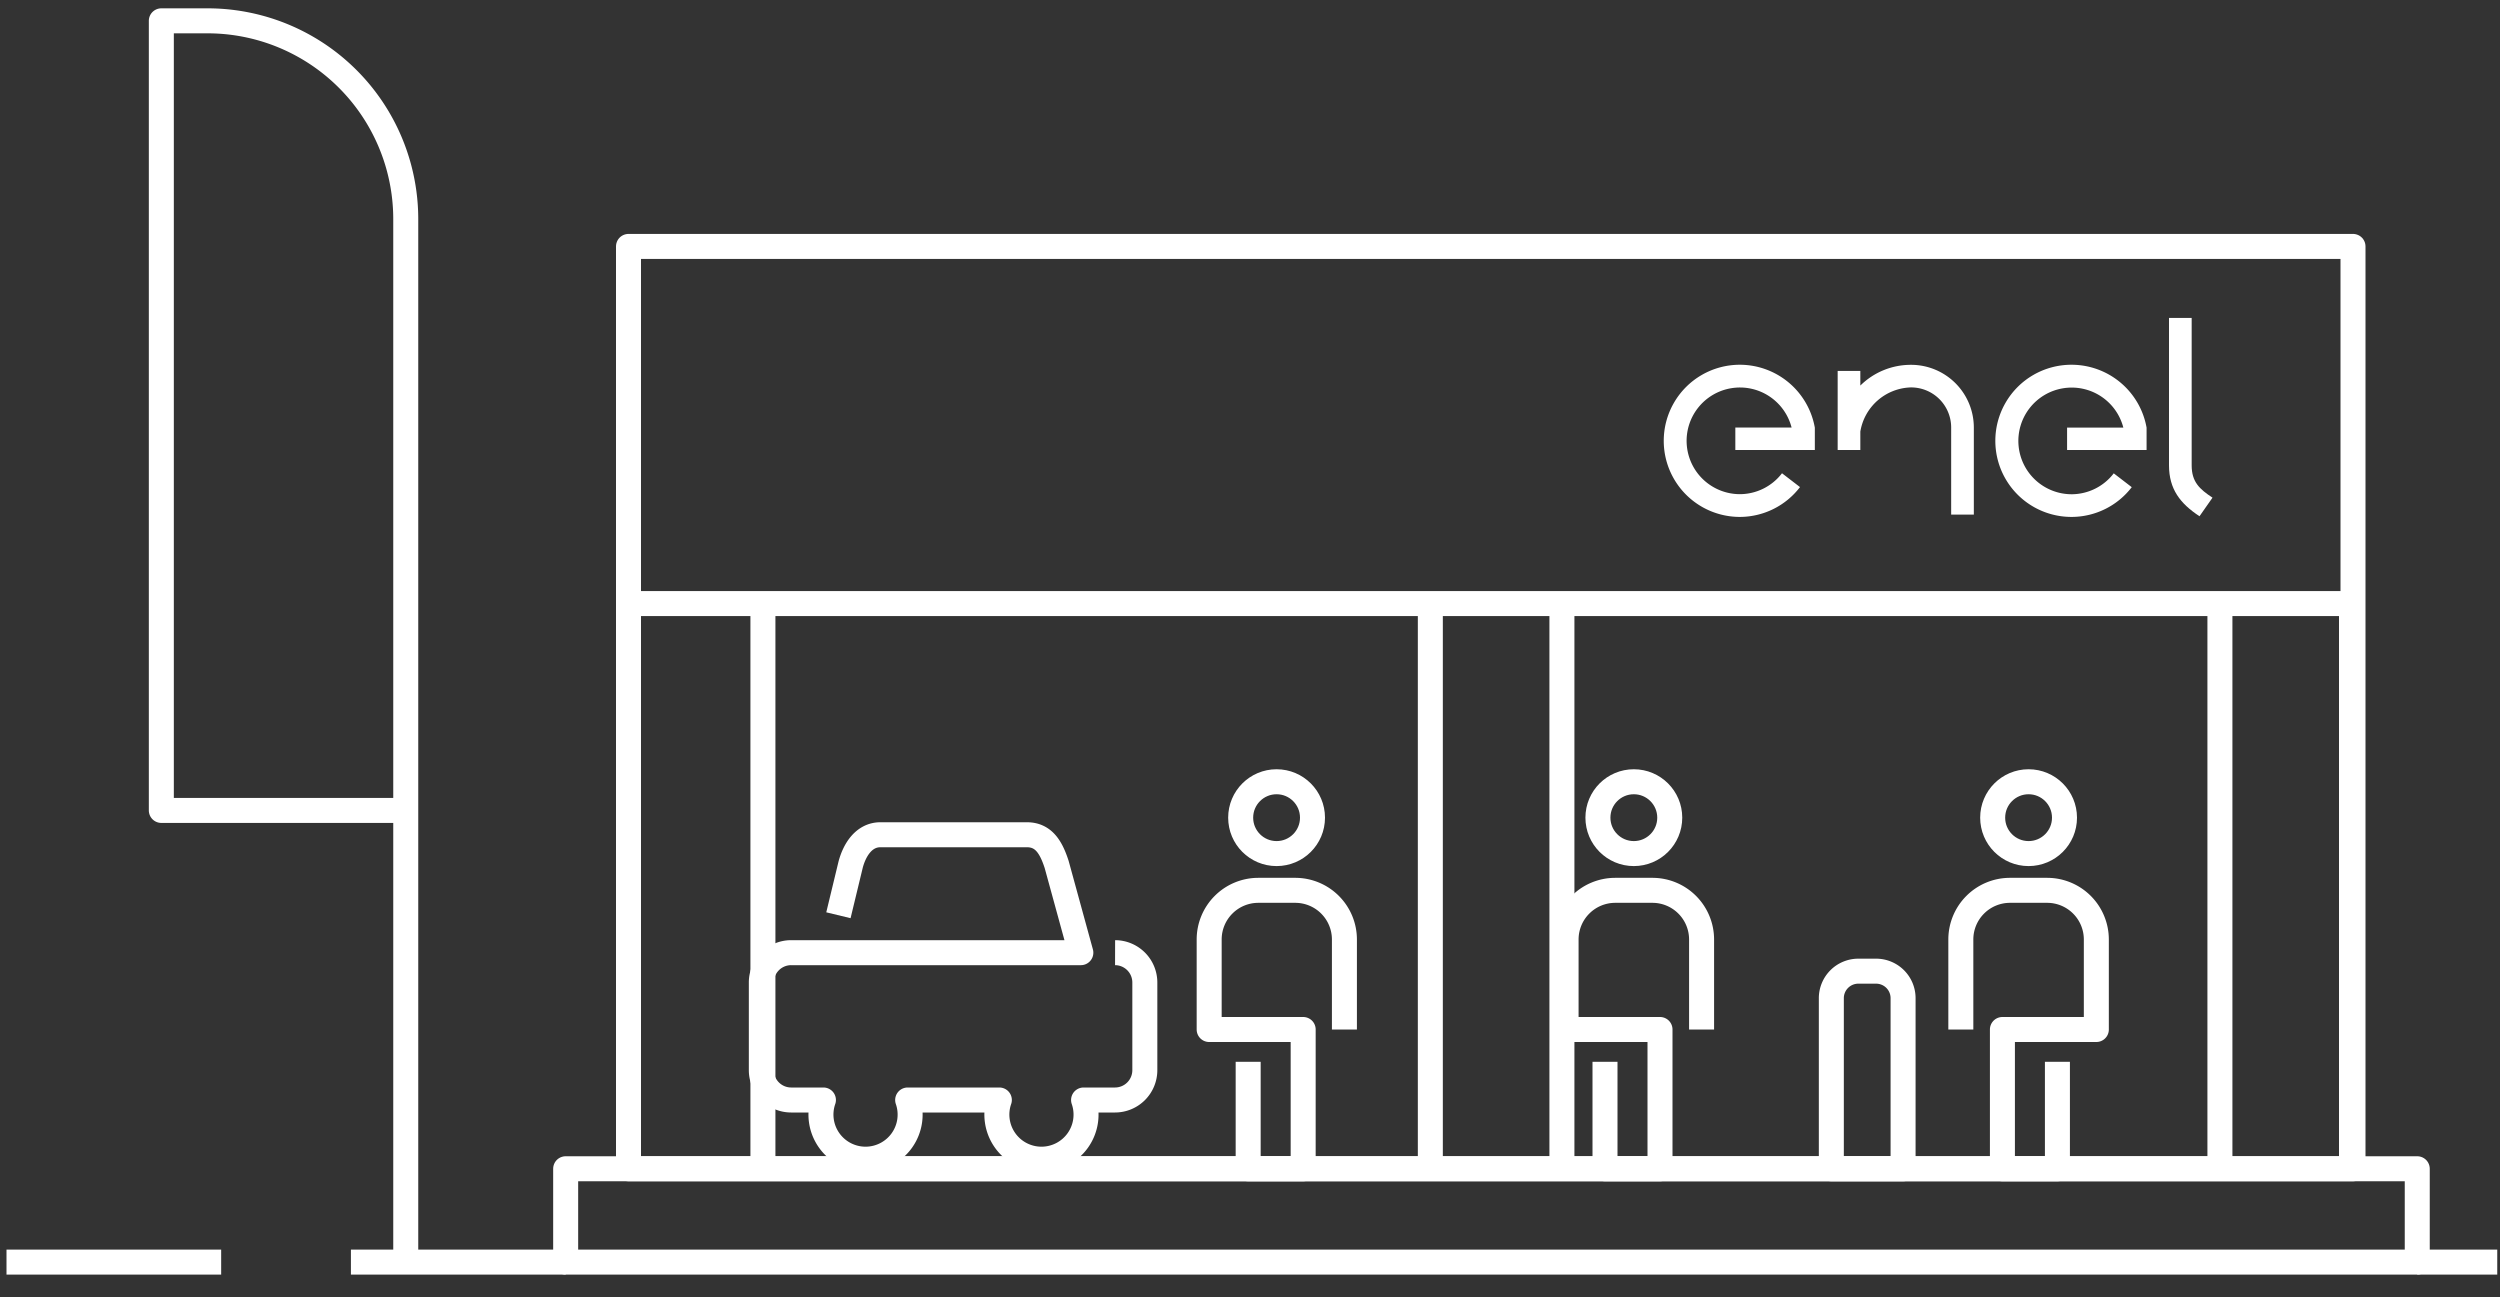 <svg id="Layer_1" data-name="Layer 1" xmlns="http://www.w3.org/2000/svg" viewBox="0 0 300 155.67">
  <rect x="0" y="0" width="300" height="155.67" fill="#333333" stroke="none"/>
  <title>illustration_enel_stand</title>
  <g>
    <path d="M48.69,150.83V26.29A23.79,23.79,0,0,0,24.9,2.5H19.36V97.25H48.13" style="fill: none;stroke: #fff;stroke-linejoin: round;stroke-width: 3px"/>
    <path d="M100.61,109.83l1.47-6.09c.48-1.79,1.61-3.57,3.57-3.57h17.58c2,0,2.9,1.5,3.57,3.57l2.9,10.58H94.93a3.58,3.58,0,0,0-3.57,3.57v10.55A3.58,3.58,0,0,0,94.93,132h3.88a5.35,5.35,0,1,0,10.11,0h11a5.35,5.35,0,1,0,10.11,0h3.78a3.58,3.58,0,0,0,3.57-3.57V117.89a3.58,3.58,0,0,0-3.57-3.57" style="fill: none;stroke: #fff;stroke-linejoin: round;stroke-width: 3px"/>
    <g>
      <rect x="75.42" y="29.57" width="206.94" height="110.68" style="fill: none;stroke: #fff;stroke-linejoin: round;stroke-width: 3px"/>
      <line x1="75.2" y1="72.43" x2="282.75" y2="72.43" style="fill: none;stroke: #fff;stroke-linejoin: round;stroke-width: 3px"/>
      <g>
        <line x1="187.43" y1="73" x2="187.43" y2="140.68" style="fill: none;stroke: #fff;stroke-linejoin: round;stroke-width: 3px"/>
        <line x1="171.64" y1="73" x2="171.64" y2="140.68" style="fill: none;stroke: #fff;stroke-linejoin: round;stroke-width: 3px"/>
      </g>
      <g>
        <line x1="282.18" y1="73" x2="282.18" y2="140.68" style="fill: none;stroke: #fff;stroke-linejoin: round;stroke-width: 3px"/>
        <line x1="266.39" y1="73" x2="266.39" y2="140.68" style="fill: none;stroke: #fff;stroke-linejoin: round;stroke-width: 3px"/>
      </g>
      <line x1="91.55" y1="73" x2="91.55" y2="140.68" style="fill: none;stroke: #fff;stroke-linejoin: round;stroke-width: 3px"/>
      <rect x="67.88" y="140.25" width="222.19" height="11.2" style="fill: none;stroke: #fff;stroke-linejoin: round;stroke-width: 3px"/>
    </g>
    <g>
      <circle cx="243.43" cy="98.12" r="4.31" style="fill: none;stroke: #fff;stroke-linejoin: round;stroke-width: 3px"/>
      <path d="M235.3,123.54v-10.8a5.9,5.9,0,0,1,5.9-5.9h4.46a5.9,5.9,0,0,1,5.9,5.9v10.8H240.29v16.71h6.6V127.42" style="fill: none;stroke: #fff;stroke-linejoin: round;stroke-width: 3px"/>
    </g>
    <g>
      <circle cx="196.06" cy="98.12" r="4.31" style="fill: none;stroke: #fff;stroke-linejoin: round;stroke-width: 3px"/>
      <path d="M204.19,123.54v-10.8a5.9,5.9,0,0,0-5.9-5.9h-4.46a5.9,5.9,0,0,0-5.9,5.9v10.8H199.2v16.71h-6.6V127.42" style="fill: none;stroke: #fff;stroke-linejoin: round;stroke-width: 3px"/>
    </g>
    <g>
      <circle cx="153.19" cy="98.12" r="4.31" style="fill: none;stroke: #fff;stroke-linejoin: round;stroke-width: 3px"/>
      <path d="M161.33,123.54v-10.8a5.9,5.9,0,0,0-5.9-5.9H151a5.9,5.9,0,0,0-5.9,5.9v10.8h11.28v16.71h-6.6V127.42" style="fill: none;stroke: #fff;stroke-linejoin: round;stroke-width: 3px"/>
    </g>
    <path d="M223,116.54h2.13a3.24,3.24,0,0,1,3.24,3.24v20.47a0,0,0,0,1,0,0h-8.61a0,0,0,0,1,0,0V119.78A3.24,3.24,0,0,1,223,116.54Z" style="fill: none;stroke: #fff;stroke-linejoin: round;stroke-width: 3px"/>
  </g>
  <g id="enel_logo">
    <path d="M248.57,43.77a9.13,9.13,0,0,0,0,18.26h.05a9.11,9.11,0,0,0,7.19-3.57l-2.16-1.66a6.39,6.39,0,0,1-5.08,2.51h0a6.4,6.4,0,1,1,6.23-8h-6.75V54h9.54V51.32A9.15,9.15,0,0,0,248.57,43.77Z" style="fill: #fff"/>
    <path d="M208.78,43.77a9.13,9.13,0,0,0,0,18.26h.06A9.11,9.11,0,0,0,216,58.45l-2.16-1.66a6.39,6.39,0,0,1-5.08,2.51h0a6.4,6.4,0,1,1,6.23-8h-6.75V54h9.54V51.32A9.15,9.15,0,0,0,208.78,43.77Z" style="fill: #fff"/>
    <path d="M263,55.84h0V38.15h-2.72V55.84h0v0h0c0,2.86,1.35,4.59,3.66,6.11l1.56-2.23C263.94,58.69,263,57.83,263,55.84Z" style="fill: #fff"/>
    <path d="M229.44,43.78h-.13a8.6,8.6,0,0,0-6.07,2.49V44.51h-2.72V54h2.72V51.79a6.33,6.33,0,0,1,6.06-5.3h.08a4.81,4.81,0,0,1,4.76,4.82v.9h0v9.54h2.72V51.32A7.53,7.53,0,0,0,229.44,43.78Z" style="fill: #fff"/>
  </g>
  <line x1="299.67" y1="151.45" x2="290.07" y2="151.45" style="fill: none;stroke: #fff;stroke-linejoin: round;stroke-width: 3px"/>
  <line x1="67.88" y1="151.45" x2="42.11" y2="151.45" style="fill: none;stroke: #fff;stroke-linejoin: round;stroke-width: 3px"/>
  <line x1="26.54" y1="151.45" x2="0.78" y2="151.45" style="fill: none;stroke: #fff;stroke-linejoin: round;stroke-width: 3px"/>
</svg>
